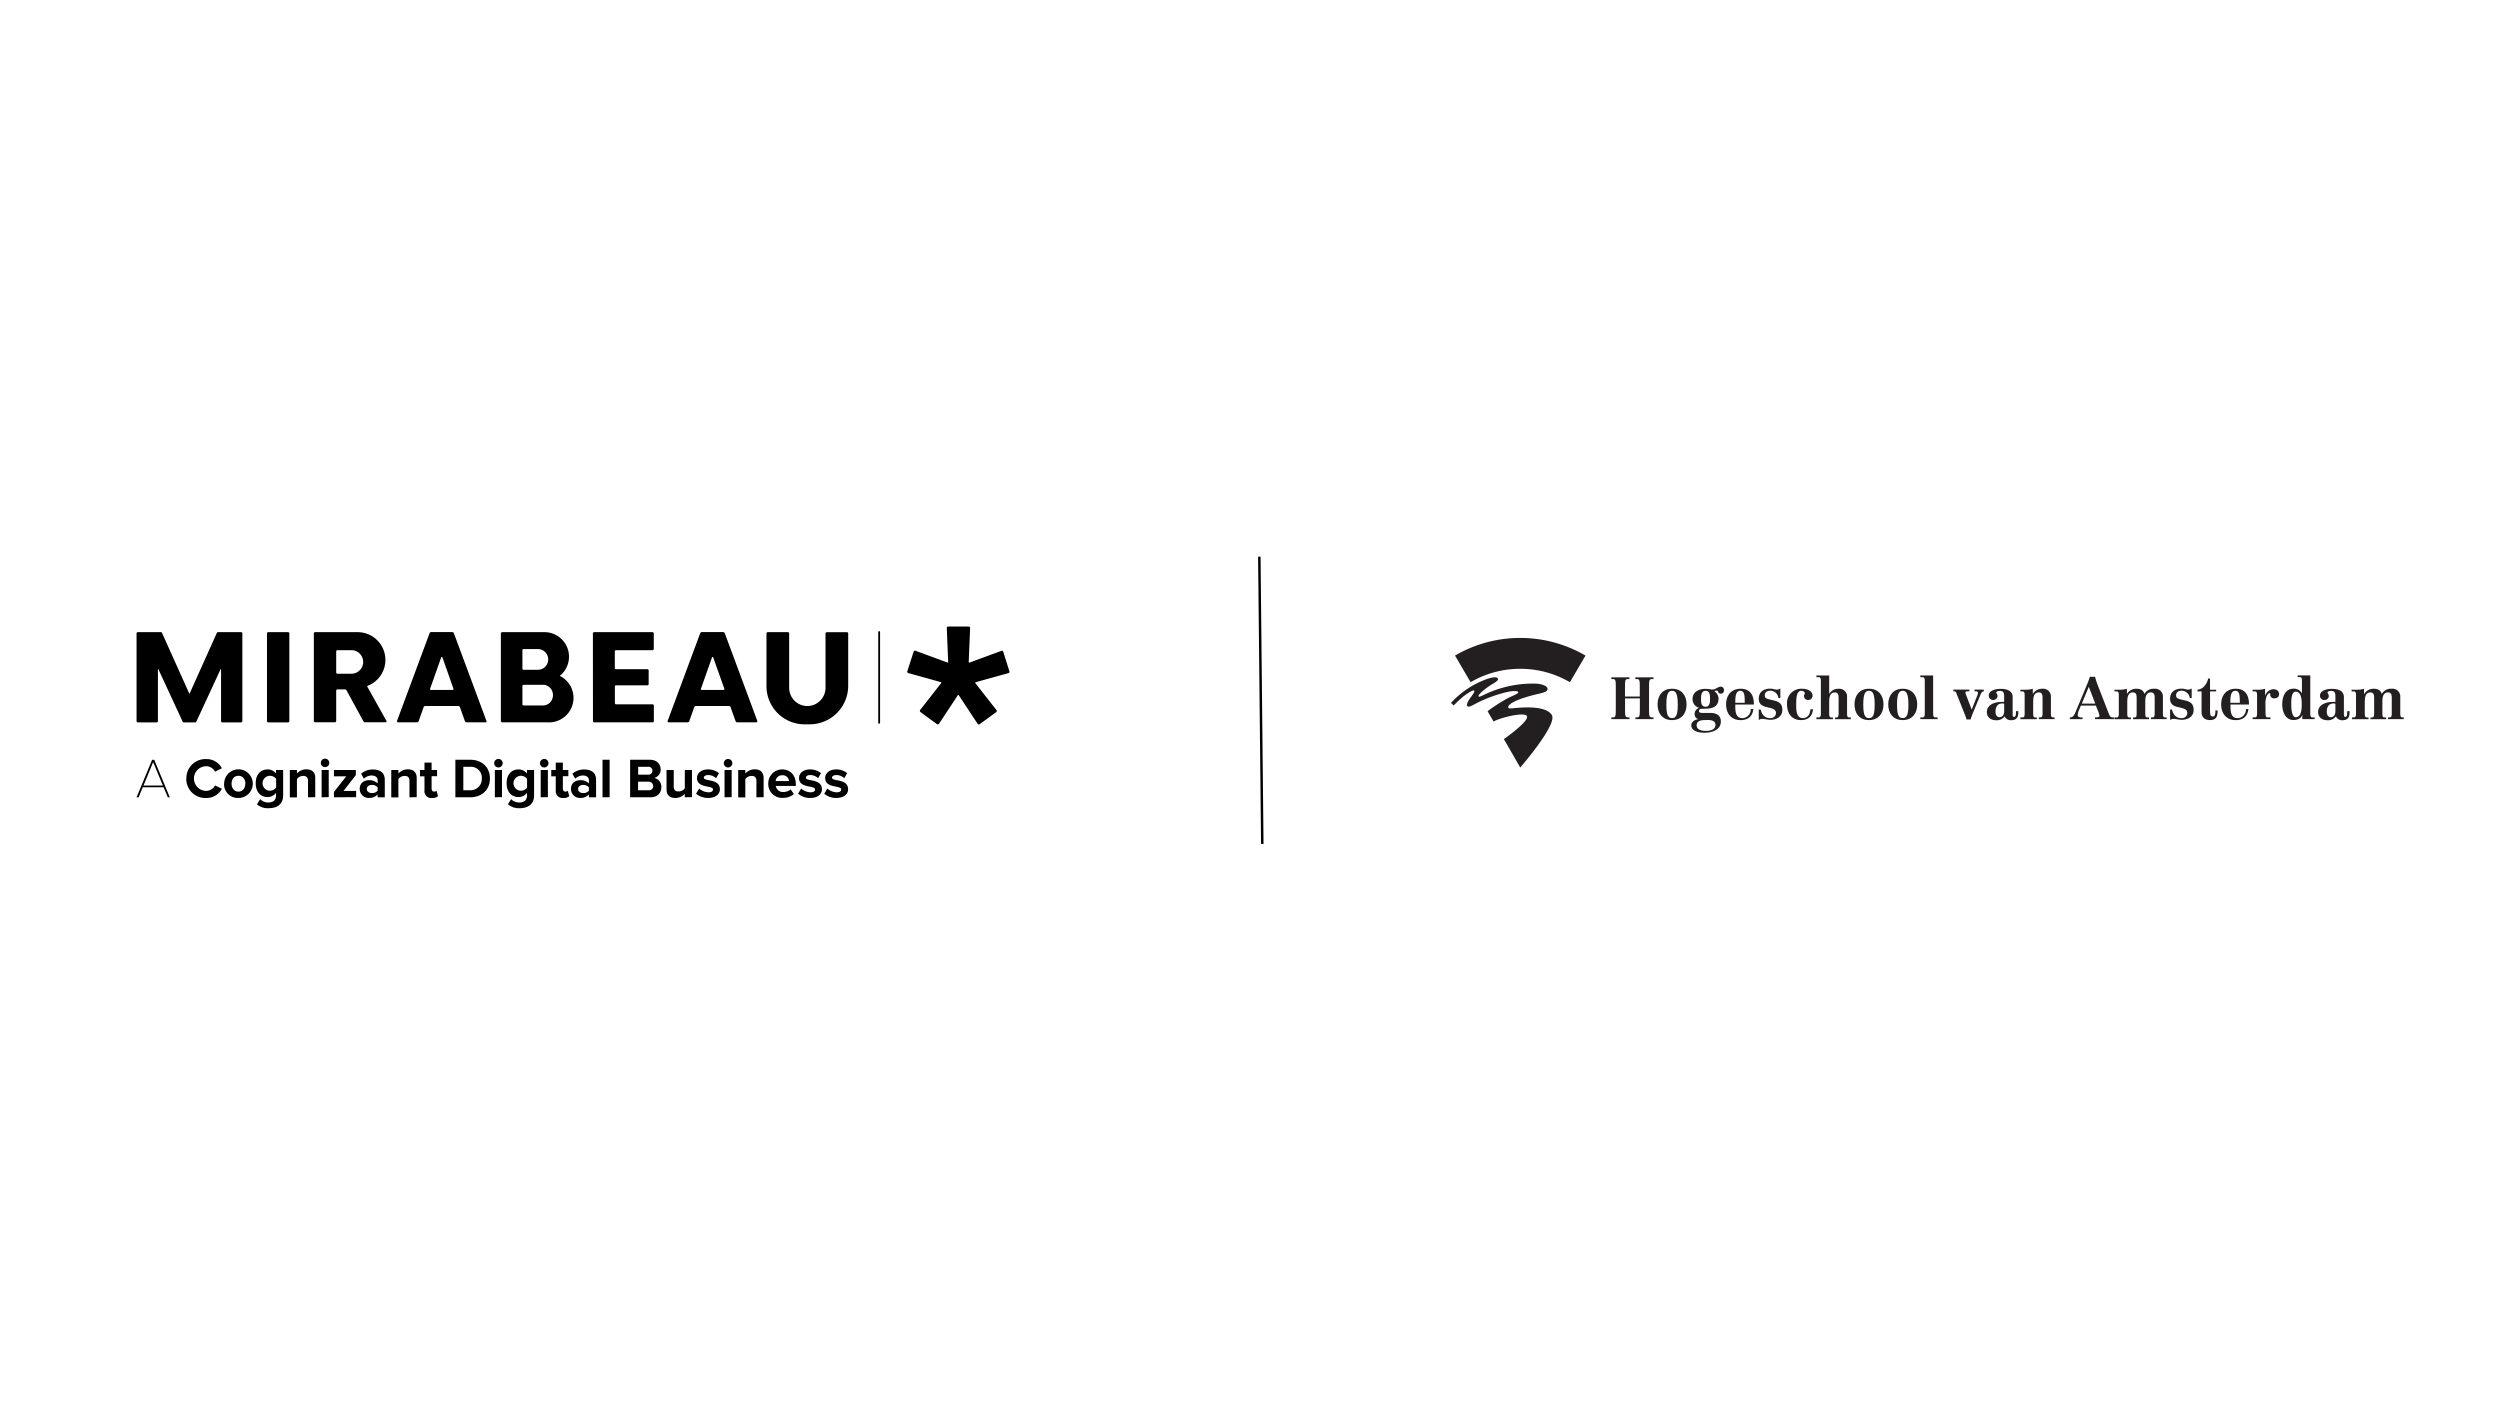 <svg id="Layer_1" data-name="Layer 1" xmlns="http://www.w3.org/2000/svg" viewBox="0 0 1013 568"><defs><style>.cls-1{fill-rule:evenodd;}.cls-2{fill:#231f20;}.cls-3{fill:none;stroke:#000;stroke-miterlimit:10;}</style></defs><title>Artboard 2</title><path id="a" class="cls-1" d="M117.24,256.68v35.5a.54.54,0,0,1-.53.53h-8a.53.53,0,0,1-.53-.53h0v-35.5a.53.53,0,0,1,.53-.53h8a.53.53,0,0,1,.53.53Zm123,0a.53.53,0,0,1,.53-.53h23.62a.52.52,0,0,1,.52.53h0v6.25a.52.52,0,0,1-.52.53h-14.8a.48.48,0,0,0-.47.48v6.75a.48.48,0,0,0,.47.48h12.72a.53.53,0,0,1,.53.53v5.46a.53.53,0,0,1-.53.53H249.62a.48.48,0,0,0-.47.48v6.75a.47.47,0,0,0,.47.47h14.8a.52.52,0,0,1,.52.53h0v6.25a.52.52,0,0,1-.52.53H240.8a.53.53,0,0,1-.53-.53h0Zm-43.1,35.53a.37.37,0,0,1-.22.47.28.28,0,0,1-.13,0h-7.73a.73.73,0,0,1-.69-.5l-2-5.62a.75.75,0,0,0-.7-.49H172.34a.73.73,0,0,0-.69.49l-2,5.62a.73.73,0,0,1-.7.5h-7.73a.38.38,0,0,1-.37-.37.28.28,0,0,1,0-.13l13.2-35.57a.73.73,0,0,1,.69-.49h8.5a.73.73,0,0,1,.68.49l13.21,35.57Zm-22.9-13.06a.32.32,0,0,0,.19.4.23.23,0,0,0,.11,0h8.91a.32.32,0,0,0,.32-.32.3.3,0,0,0,0-.1l-4.5-12.76a.27.27,0,0,0-.25-.17.26.26,0,0,0-.25.17l-4.51,12.76Zm132.57,13.06a.36.36,0,0,1-.21.47.35.35,0,0,1-.14,0h-7.73a.73.73,0,0,1-.69-.5l-2-5.62a.73.73,0,0,0-.69-.49H282a.74.74,0,0,0-.7.49l-2,5.62a.73.73,0,0,1-.69.5h-7.73a.37.37,0,0,1-.37-.37.27.27,0,0,1,0-.13l13.2-35.57a.74.74,0,0,1,.69-.49H293a.74.74,0,0,1,.69.49l13.2,35.57ZM284,279.15a.31.31,0,0,0,.19.4.18.18,0,0,0,.1,0h8.91a.31.31,0,0,0,.32-.31.2.2,0,0,0,0-.11L289,266.39a.27.27,0,0,0-.5,0L284,279.15ZM55.33,256.68a.53.53,0,0,1,.53-.53h9.32a.51.51,0,0,1,.48.32l11,24.49a.13.13,0,0,0,.1.06.11.11,0,0,0,.1-.06l11-24.49a.55.55,0,0,1,.49-.32h9.33a.52.52,0,0,1,.52.53v35.5a.52.52,0,0,1-.52.53H90.1a.53.53,0,0,1-.53-.53h0V271.24a.1.1,0,0,0-.08-.1.1.1,0,0,0-.12.06l-9.81,21.19a.55.55,0,0,1-.49.32H74.49a.54.54,0,0,1-.49-.32L64.19,271.2a.1.1,0,0,0-.12-.06.1.1,0,0,0-.08.1v20.94a.53.53,0,0,1-.53.53h-7.6a.53.53,0,0,1-.53-.53h0v-35.5Zm167.18,36h-19a.56.56,0,0,1-.4-.17.57.57,0,0,1-.16-.39V256.71a.57.57,0,0,1,.56-.56h17.19a9.94,9.94,0,0,1,6.12,17.71,9.93,9.93,0,0,1-4.3,18.85Zm1.55-11a4.34,4.34,0,0,0-1.19-3,4,4,0,0,0-2.87-1.2h-7.83a.49.49,0,0,0-.49.49v7.4a.49.49,0,0,0,.49.49H220a4.06,4.06,0,0,0,2.87-1.19,4.38,4.38,0,0,0,1.19-3Zm-1.93-14.48a4.16,4.16,0,0,0-4.06-4.19h-5.9a.49.49,0,0,0-.49.49v7.4a.49.49,0,0,0,.49.49h5.9A4.16,4.16,0,0,0,222.13,267.19ZM334.5,278.66v-22a.5.5,0,0,1,.16-.34.47.47,0,0,1,.37-.16h8.14a.49.49,0,0,1,.37.16.5.5,0,0,1,.15.37v21.14a15.62,15.62,0,0,1-15.58,15.67h-2.17a15.45,15.45,0,0,1-15.36-15.67V256.68a.51.51,0,0,1,.15-.37.49.49,0,0,1,.37-.16h8.14a.49.49,0,0,1,.38.16.5.5,0,0,1,.15.37v22a7.38,7.38,0,0,0,7.37,7.4,7.31,7.31,0,0,0,5.2-2.17,7.39,7.39,0,0,0,2.16-5.23Zm46,14.62a.61.61,0,0,1-.38.25.53.53,0,0,1-.44-.11l-6.72-4.9a.58.58,0,0,1-.12-.81v0l8.54-10.94a.24.24,0,0,0,0-.22.3.3,0,0,0-.17-.16L368,272.71a.56.56,0,0,1-.35-.29.55.55,0,0,1,0-.45l2.56-7.94a.59.59,0,0,1,.3-.34.58.58,0,0,1,.45,0l12.92,4.76a.22.22,0,0,0,.22,0,.25.25,0,0,0,.1-.21l-.56-13.76a.56.56,0,0,1,.16-.43.55.55,0,0,1,.41-.18h8.3a.58.58,0,0,1,.58.61l-.57,13.75a.25.25,0,0,0,.32.25l12.93-4.75a.59.59,0,0,1,.45,0,.58.58,0,0,1,.29.34L409,272a.64.64,0,0,1,0,.45.61.61,0,0,1-.36.29l-13.26,3.68a.26.26,0,0,0-.17.15.29.29,0,0,0,0,.24l8.56,10.91a.59.59,0,0,1-.1.82h0l-6.71,4.9a.56.56,0,0,1-.45.11.57.57,0,0,1-.37-.25l-7.64-11.59a.23.23,0,0,0-.2-.11.24.24,0,0,0-.2.11l-7.63,11.59ZM127.67,256.15h17.26a11.25,11.25,0,0,1,4,21.76.21.21,0,0,0-.12.28v0l7.78,13.92a.39.39,0,0,1,0,.38.38.38,0,0,1-.32.18H147.9a.69.69,0,0,1-.63-.38l-6.88-12.6a.64.64,0,0,0-.56-.34h-3.16a.49.49,0,0,0-.44.48v12.31a.53.53,0,0,1-.53.53h-8a.53.53,0,0,1-.53-.53h0V256.68a.53.53,0,0,1,.53-.53Zm14.72,7.3H136.7a.58.58,0,0,0-.33.14.52.52,0,0,0-.14.35v8.57a.51.51,0,0,0,.14.34.47.47,0,0,0,.33.14h5.69a4.77,4.77,0,0,0,0-9.54ZM356.61,256v37a.18.18,0,0,1-.18.19h-.38a.18.18,0,0,1-.19-.19V256a.2.2,0,0,1,.19-.2h.38a.19.19,0,0,1,.18.2ZM68,323.06,66.28,319H57.84l-1.67,4.08h-.84l6.3-15.21h.87l6.3,15.21Zm-5.9-14.37-3.94,9.6H66l-4-9.6Zm13.42,6.77a7.7,7.7,0,0,1,8.07-7.87,6.87,6.87,0,0,1,6.31,3.72l-2.77,1.37a4.08,4.08,0,0,0-3.54-2.21,5,5,0,0,0,0,10,4.08,4.08,0,0,0,3.54-2.21l2.77,1.34a6.93,6.93,0,0,1-6.31,3.74A7.71,7.71,0,0,1,75.48,315.46Zm15.31,2.08a5.8,5.8,0,1,1,5.79,5.79A5.56,5.56,0,0,1,90.79,317.54Zm8.6,0c0-1.71-1-3.19-2.81-3.19s-2.79,1.48-2.79,3.19,1,3.22,2.79,3.22S99.39,319.27,99.39,317.54Zm4.7,8.35,1.3-2.08a4.41,4.41,0,0,0,3.42,1.35c1.39,0,3-.59,3-2.83v-1.07a4.25,4.25,0,0,1-3.4,1.71c-2.72,0-4.83-1.92-4.83-5.59s2.06-5.61,4.83-5.61a4.18,4.18,0,0,1,3.4,1.69V312h2.88v10.29c0,4.18-3.22,5.2-5.92,5.2A6.66,6.66,0,0,1,104.09,325.89Zm7.76-6.73v-3.58a3.22,3.22,0,0,0-2.47-1.23,3,3,0,0,0,0,6.06A3.24,3.24,0,0,0,111.85,319.16Zm12.92,3.9V316.4a1.79,1.79,0,0,0-2-2,3.19,3.19,0,0,0-2.49,1.27v7.44h-2.88V312h2.88v1.42a5.07,5.07,0,0,1,3.83-1.69c2.43,0,3.59,1.37,3.59,3.51v7.78Zm5.51,0V312h2.88v11ZM130,309.12a1.71,1.71,0,1,1,3.42,0,1.71,1.71,0,1,1-3.42,0Zm5.31,13.94v-2.17l5-6.32h-5V312h8.87v2.08l-5,6.41h5.13v2.53Zm17.7,0V321.9a4.46,4.46,0,0,1-3.47,1.43,3.63,3.63,0,0,1-3.79-3.64c0-2.61,2-3.56,3.79-3.56a4.49,4.49,0,0,1,3.47,1.34v-1.39c0-1.12-1-1.85-2.41-1.85a4.62,4.62,0,0,0-3.15,1.3l-1.13-2a7,7,0,0,1,4.78-1.73c2.52,0,4.81,1,4.81,4.17v7.12Zm0-2.64v-1.37a2.89,2.89,0,0,0-2.32-1c-1.13,0-2.06.61-2.06,1.66s.93,1.64,2.06,1.64a2.9,2.9,0,0,0,2.32-.95Zm12.91,2.64V316.4c0-1.53-.79-2-2-2a3.22,3.22,0,0,0-2.49,1.27v7.44h-2.89V312h2.89v1.42a5.07,5.07,0,0,1,3.83-1.69c2.43,0,3.59,1.37,3.59,3.51v7.78ZM172,320.3v-5.73h-1.82V312H172v-3h2.88v3h2.22v2.53h-2.22v5c0,.7.36,1.23,1,1.23a1.47,1.47,0,0,0,1-.34l.61,2.21a3.53,3.53,0,0,1-2.41.71A2.73,2.73,0,0,1,172,320.3Zm12.52,2.76V307.85h6c4.74,0,8,3,8,7.59s-3.29,7.62-8,7.62Zm10.71-7.62a4.42,4.42,0,0,0-4.72-4.74h-2.77v9.51h2.75a4.55,4.55,0,0,0,4.74-4.77Zm5.29,7.62V312h2.88v11Zm-.27-13.94a1.72,1.72,0,0,1,3.43,0,1.72,1.72,0,1,1-3.43,0Zm5.56,16.77,1.29-2.08a4.45,4.45,0,0,0,3.43,1.35c1.38,0,3-.59,3-2.83v-1.07a4.25,4.25,0,0,1-3.4,1.71c-2.73,0-4.84-1.92-4.84-5.59s2.07-5.61,4.84-5.61a4.2,4.2,0,0,1,3.4,1.69V312h2.88v10.29c0,4.18-3.22,5.2-5.92,5.2A6.64,6.64,0,0,1,205.85,325.89Zm7.76-6.73v-3.58a3.22,3.22,0,0,0-2.47-1.23,3,3,0,0,0,0,6.06,3.24,3.24,0,0,0,2.47-1.25Zm5.52,3.9V312H222v11Zm-.28-13.94a1.72,1.72,0,0,1,3.43,0,1.72,1.72,0,1,1-3.43,0Zm6.38,11.18v-5.73h-1.82V312h1.82v-3h2.88v3h2.23v2.53h-2.23v5c0,.7.36,1.23,1,1.23a1.47,1.47,0,0,0,1-.34l.61,2.21a3.52,3.52,0,0,1-2.4.71,2.74,2.74,0,0,1-3.09-3Zm13.43,2.76V321.9a4.46,4.46,0,0,1-3.47,1.43,3.63,3.63,0,0,1-3.79-3.64c0-2.61,2-3.56,3.79-3.56a4.46,4.46,0,0,1,3.47,1.34v-1.39c0-1.12-.95-1.85-2.4-1.85a4.58,4.58,0,0,0-3.15,1.3l-1.14-2a7,7,0,0,1,4.79-1.73c2.52,0,4.81,1,4.81,4.17v7.12Zm0-2.64v-1.37a2.87,2.87,0,0,0-2.31-1c-1.14,0-2.07.61-2.07,1.66s.93,1.64,2.07,1.64a2.88,2.88,0,0,0,2.31-.95Zm5.52-12.57h2.88v15.21h-2.88Zm11.19,15.21V307.85h8c2.88,0,4.36,1.84,4.36,3.87a3.38,3.38,0,0,1-2.61,3.49,3.66,3.66,0,0,1,2.9,3.72c0,2.31-1.5,4.13-4.4,4.13Zm9.32-4.58a1.74,1.74,0,0,0-1.93-1.74h-4.17v3.47h4.17A1.69,1.69,0,0,0,264.69,318.48Zm-.3-6.19a1.58,1.58,0,0,0-1.76-1.59h-4v3.19h4a1.56,1.56,0,0,0,1.76-1.6Zm13.12,10.77v-1.39a5.21,5.21,0,0,1-3.86,1.67c-2.4,0-3.53-1.33-3.53-3.47V312H273v6.69c0,1.53.79,2,2,2a3.21,3.21,0,0,0,2.49-1.26V312h2.89v11Zm4.57-1.44,1.24-2.09a6.23,6.23,0,0,0,3.79,1.52c1.25,0,1.84-.48,1.84-1.16,0-1.8-6.49-.32-6.49-4.65,0-1.85,1.59-3.47,4.49-3.47a7,7,0,0,1,4.41,1.51l-1.16,2.05a4.7,4.7,0,0,0-3.25-1.28c-1,0-1.72.46-1.72,1.07,0,1.62,6.51.25,6.51,4.7,0,2-1.72,3.51-4.76,3.51A7.29,7.29,0,0,1,282.08,321.62Zm11.55,1.44V312h2.88v11Zm-.28-13.94a1.72,1.72,0,0,1,3.43,0,1.72,1.72,0,1,1-3.43,0Zm13.19,13.94V316.4c0-1.53-.8-2-2-2a3.22,3.22,0,0,0-2.5,1.27v7.44h-2.88V312H302v1.42a5.11,5.11,0,0,1,3.84-1.69c2.43,0,3.58,1.37,3.58,3.51v7.78Zm4.81-5.52a5.61,5.61,0,0,1,5.67-5.77c3.29,0,5.49,2.46,5.49,6v.69h-8.14a2.94,2.94,0,0,0,3.15,2.46,4.62,4.62,0,0,0,2.91-1.07l1.29,1.92a6.83,6.83,0,0,1-4.52,1.53,5.57,5.57,0,0,1-5.85-5.8Zm5.67-3.4a2.54,2.54,0,0,0-2.68,2.35h5.4A2.5,2.5,0,0,0,317,314.14Zm6.4,7.48,1.25-2.09a6.23,6.23,0,0,0,3.79,1.52c1.25,0,1.84-.48,1.84-1.16,0-1.8-6.49-.32-6.49-4.65,0-1.85,1.59-3.47,4.49-3.47a6.93,6.93,0,0,1,4.4,1.51l-1.16,2.05a4.66,4.66,0,0,0-3.24-1.28c-1,0-1.72.46-1.72,1.07,0,1.62,6.51.25,6.51,4.7,0,2-1.72,3.51-4.77,3.51A7.33,7.33,0,0,1,323.42,321.62Zm11.85-2.09a6.23,6.23,0,0,0,3.79,1.52c1.25,0,1.84-.48,1.84-1.16,0-1.8-6.49-.32-6.49-4.65,0-1.85,1.59-3.47,4.49-3.47a6.93,6.93,0,0,1,4.4,1.51l-1.16,2.05a4.66,4.66,0,0,0-3.24-1.28c-1,0-1.73.46-1.73,1.07,0,1.62,6.52.25,6.52,4.7,0,2-1.73,3.51-4.77,3.51a7.31,7.31,0,0,1-4.9-1.71Z"/><g id="g3"><path id="path5" class="cls-2" d="M652.91,290.7h.65c1.14,0,1.16-.64,1.16-3.68v-8.18c0-3,0-3.69-1.19-3.69h-.62v-.69h7.33v.69h-.62c-1.16,0-1.18.64-1.18,3.69v3.4h6v-3.4c0-3,0-3.69-1.19-3.69h-.61v-.69H670v.69h-.62c-1.17,0-1.19.64-1.19,3.69V287c0,3,0,3.68,1.16,3.68H670v.7h-7.33v-.7h.61c1.17,0,1.19-.64,1.19-3.68v-4h-6v4c0,3,0,3.68,1.18,3.68h.62v.7h-7.33Z"/><path id="path7" class="cls-2" d="M675.21,285.42c0-4.73,1-5.51,2.31-5.51s2.31.78,2.31,5.51c0,4.14-.62,5.56-2.31,5.56s-2.31-1.42-2.31-5.56m-3.57,0c0,3.73,2.1,6.36,5.88,6.36s5.88-2.63,5.88-6.36-2.1-6.34-5.88-6.34-5.88,2.65-5.88,6.34"/><path id="path9" class="cls-2" d="M689.26,283.28c0-1.34.07-3.37,1.9-3.37s1.75,2.32,1.75,3.52-.2,2.94-1.76,2.94c-1.82,0-1.89-1.72-1.89-3.09m.91,5.61c-1.21,0-1.73-.17-1.73-.74s.33-.95,1.11-.95c3.09,0,6.79,0,6.79-4.15a3.82,3.82,0,0,0-1.67-3,3.07,3.07,0,0,1,1.05-.23c.59,0,.19,1.26,1.62,1.26a1.22,1.22,0,0,0,1.21-1.36,1.33,1.33,0,0,0-1.28-1.49c-1.15,0-2.1,1.18-3.39,1.18-.54,0-1.57-.29-2.86-.29-2.6,0-5.2,1.18-5.2,4.15a3.63,3.63,0,0,0,2.7,3.56v0a2.58,2.58,0,0,0-1.86,2.54,2,2,0,0,0,1.43,2v.06c-1.22.12-2.78,1-2.78,2.42,0,2.6,3.37,3.07,5.35,3.07,2.85,0,6.63-1.08,6.63-4.54,0-3-2.51-3.51-4.3-3.51Zm1.22,2.84c1.41,0,3.72,0,3.72,2s-2.31,2.43-3.84,2.43-3.78-.34-3.78-2.23c0-2.12,2.31-2.17,3.9-2.17"/><path id="path11" class="cls-2" d="M703.14,284.78c0-2.34.09-4.87,2.07-4.87,1.75,0,1.75,2.29,1.75,4.87Zm7.54.69c0-3.69-1.4-6.39-5.38-6.39-3.78,0-5.88,2.65-5.88,6.35s2.1,6.36,5.88,6.36c3,0,4.84-1.53,5.15-4.47H709.4a3.49,3.49,0,0,1-3.34,3.67c-2.71,0-2.92-2.52-2.92-4.91v-.59h7.54Z"/><path id="path13" class="cls-2" d="M712.65,287.5h.77c.47,2,1.59,3.48,3.83,3.48a2.15,2.15,0,0,0,2.38-2c0-1.53-1.19-1.86-3.47-2.39-1.76-.41-3.51-1-3.51-3.46,0-2.84,2.08-4.1,4.7-4.09,1.07,0,1.83.39,2.62.39a2,2,0,0,0,1.28-.4h.15v3.83h-.77a3.41,3.41,0,0,0-3.19-3c-1.16,0-2.35.44-2.35,1.9,0,1.21.62,1.38,3.38,2,2.11.47,3.73,1.15,3.73,3.91s-2.35,4-4.85,4c-1.12,0-2.34-.38-3.36-.38a2.29,2.29,0,0,0-1.19.38h-.15V287.5Z"/><path id="path15" class="cls-2" d="M734.64,287.42c-.33,2.94-2,4.36-4.92,4.36-3.85,0-5.62-2.89-5.62-6.47a5.8,5.8,0,0,1,6.07-6.23c3.29,0,4.27,1.78,4.27,2.62a1.72,1.72,0,0,1-1.84,1.93A1.54,1.54,0,0,1,731,282c0-.7.34-.82.34-1.11,0-.52-.82-1-1.36-1-2.05,0-2.16,2.9-2.16,5.69,0,1.89,0,5.39,2.61,5.39,2.17,0,3-1.62,3.16-3.57Z"/><path id="path17" class="cls-2" d="M736,290.7h.81c.71,0,1-.3,1-1.61V276c0-1.31-.24-1.61-1-1.61H736v-.7h5.19v7.41h.05a4.14,4.14,0,0,1,3.71-2,3.14,3.14,0,0,1,3.48,3.38v6.63c0,1.31.24,1.61,1,1.61h.53v.7h-6.39v-.7H744c.71,0,1-.3,1-1.61v-6c0-1.17,0-2.53-1.53-2.53-2.28,0-2.28,2.63-2.28,4.11v4.43c0,1.31.24,1.62,1,1.62h.52v.69H736v-.7Z"/><path id="path19" class="cls-2" d="M755,285.42c0-4.73,1-5.51,2.31-5.51s2.31.78,2.31,5.51c0,4.14-.62,5.56-2.31,5.56s-2.31-1.42-2.31-5.56m-3.56,0c0,3.73,2.09,6.36,5.87,6.36s5.88-2.63,5.88-6.36-2.1-6.34-5.88-6.34-5.87,2.65-5.87,6.34"/><path id="path21" class="cls-2" d="M768.67,285.42c0-4.73,1.05-5.51,2.31-5.51s2.31.78,2.31,5.51c0,4.14-.62,5.56-2.31,5.56s-2.31-1.42-2.31-5.56m-3.56,0c0,3.73,2.09,6.36,5.87,6.36s5.88-2.63,5.88-6.36-2.1-6.34-5.88-6.34-5.87,2.65-5.87,6.34"/><path id="path23" class="cls-2" d="M778.11,290.7h.81c.71,0,1-.3,1-1.6V276c0-1.31-.24-1.61-1-1.61h-.81v-.7h5.2V289.1c0,1.3.24,1.6,1,1.6h.81v.7h-7v-.7Z"/><path id="path25" class="cls-2" d="M803.9,280.16c-.88,0-1.15.74-1.53,1.65l-2.9,7c-.36.87-.69,1.78-1,2.71h-1.6c-.21-.62-.43-1.28-.67-1.89l-3.16-7.93c-.41-1-.48-1.58-1.17-1.58h-.4v-.69H798v.69h-.8c-.41,0-.81.1-.81.53a3.26,3.26,0,0,0,.22.81l2.32,6.07h0l2.36-5.95a2.61,2.61,0,0,0,.19-.81c0-.41-.41-.65-.84-.65h-.57v-.69h3.76v.69Z"/><path id="path27" class="cls-2" d="M812.09,288.15c0,2.06-1.24,2.46-1.86,2.46-1.21,0-1.64-1.1-1.64-2.17,0-2.12.86-3.4,2.78-3.4a2.62,2.62,0,0,1,.72.1Zm4.79,0c0,1.09,0,2.34-.76,2.34-.39,0-.6-.26-.6-.89v-7.11c0-2.78-2.6-3.37-4.88-3.37-1.68,0-4.8.5-4.8,2.75a1.79,1.79,0,0,0,3.57.17c0-.68-.52-1.11-.52-1.38,0-.62,1.09-.71,1.61-.71,1.25,0,1.58.89,1.58,1.95v2.51c-.35,0-.69,0-1,0-2.59,0-6,1-6,4.11,0,2.19,1.68,3.32,3.72,3.32a3.92,3.92,0,0,0,3.48-1.59,2.75,2.75,0,0,0,2.6,1.59c2.92,0,2.95-2.09,2.95-3.67Z"/><path id="path29" class="cls-2" d="M818.64,290.7h.8c.72,0,.95-.3.95-1.61v-7.31c0-1.31-.23-1.62-.95-1.62h-.8v-.69h2.5a9.77,9.77,0,0,0,2.55-.39v2.11h0a4.4,4.4,0,0,1,3.85-2.11,3.15,3.15,0,0,1,3.49,3.38v6.63c0,1.31.24,1.61.95,1.61h.52v.7h-6.38v-.7h.52c.71,0,1-.3,1-1.61v-6c0-1.17,0-2.53-1.52-2.53-2.28,0-2.28,2.62-2.28,4.11v4.43c0,1.31.24,1.61.95,1.61h.52v.7h-6.67v-.7Z"/><path id="path31" class="cls-2" d="M849,285.09h-5.45l2.83-6.8,2.62,6.8Zm-.05,6.3h7.62v-.69H856c-.93,0-1.31-.95-1.59-1.71L850,277.61a29.5,29.5,0,0,1-1.09-3.37h-2.12a24.58,24.58,0,0,1-1,2.82l-4.65,11.14c-.78,1.89-1.23,2.5-2.45,2.5v.69h5.15v-.69h-.65c-.81,0-1.29-.35-1.29-1a6.82,6.82,0,0,1,.63-2.26l.64-1.53h6.09l.62,1.6a10.49,10.49,0,0,1,.81,2.48c0,.69-.71.69-1.79.71v.69Z"/><path id="path33" class="cls-2" d="M856.78,290.7h.81c.71,0,.95-.3.95-1.61v-7.31c0-1.31-.24-1.62-.95-1.62h-.81v-.69h2.5a9.77,9.77,0,0,0,2.55-.39v2.11h0a4.38,4.38,0,0,1,3.85-2.11c1.62,0,2.81.6,3.26,2.11a4.19,4.19,0,0,1,4-2.11,3.14,3.14,0,0,1,3.47,3.38v6.63c0,1.31.24,1.61,1,1.61h.52v.7h-6.38v-.7h.52c.71,0,1-.3,1-1.61v-6c0-1.17,0-2.53-1.52-2.53-2.29,0-2.29,2.62-2.29,4.1v4.44c0,1.31.24,1.61,1,1.61h.52v.7H864.3v-.7h.52c.72,0,.95-.3.95-1.61v-6c0-1.17,0-2.53-1.52-2.53-2.28,0-2.28,2.63-2.28,4.12v4.42c0,1.31.24,1.62.95,1.62h.52v.69h-6.67v-.7Z"/><path id="path35" class="cls-2" d="M879.32,287.5h.76c.48,2,1.6,3.48,3.84,3.48a2.16,2.16,0,0,0,2.38-2c0-1.53-1.19-1.86-3.48-2.39-1.76-.41-3.5-1-3.5-3.46,0-2.84,2.08-4.1,4.7-4.09,1.07,0,1.83.39,2.62.39a2.1,2.1,0,0,0,1.29-.4h.14v3.83h-.77a3.41,3.41,0,0,0-3.19-3c-1.17,0-2.35.44-2.35,1.9,0,1.21.61,1.38,3.37,2,2.12.47,3.73,1.15,3.73,3.91s-2.35,4-4.85,4c-1.11,0-2.33-.38-3.35-.38a2.4,2.4,0,0,0-1.2.38h-.14V287.5Z"/><path id="path37" class="cls-2" d="M898,280.16h-2.49v7.68c0,1.44,0,2.48,1.09,2.48.9,0,1-.88,1.07-1.71v-.77h.89v.52c0,2.38-.94,3.42-3.1,3.42-2.46,0-3.39-1.5-3.39-3.11v-8.51h-1.66v-.69c2.35-.14,3.86-2.43,4.38-4.57h.71v4.57h2.49v.69Z"/><path id="path39" class="cls-2" d="M903.74,284.78c0-2.34.1-4.87,2.07-4.87,1.76,0,1.76,2.29,1.76,4.87Zm7.55.69c0-3.69-1.41-6.39-5.39-6.39-3.78,0-5.88,2.65-5.88,6.35s2.1,6.36,5.88,6.36c3,0,4.84-1.53,5.15-4.47h-1a3.48,3.48,0,0,1-3.33,3.67c-2.72,0-2.93-2.52-2.93-4.91v-.59h7.55Z"/><path id="path41" class="cls-2" d="M918,289.09c0,1.31.23,1.61.95,1.61H920v.69h-7.25v-.69h.81c.71,0,1-.31,1-1.61v-7.31c0-1.31-.24-1.62-1-1.62h-.81v-.69h2.5a9.91,9.91,0,0,0,2.56-.39v2.71h.09a3.71,3.71,0,0,1,3.19-2.53c1.12,0,2.38.48,2.38,2,0,1.12-.74,1.71-2,1.71a1.46,1.46,0,0,1-1.57-1.53c0-.45,0-.57-.28-.57-.67,0-1.67,1.55-1.67,4.09Z"/><path id="path43" class="cls-2" d="M928.42,285.09c0-1.15,0-4.83,1.8-4.83,2.26,0,2.44,3.3,2.44,4.93s0,5.42-2.42,5.42c-1.82,0-1.82-4.35-1.82-5.52m4.46,6.3h5v-.69h-.76c-.61,0-1-.2-1-1.64V273.67h-5.11v.7h.73c.9,0,1,.42,1,1.58V281h0a3.56,3.56,0,0,0-3.37-1.95c-3.47,0-4.61,3.33-4.61,6.39,0,2.9,1.24,6.31,4.56,6.31,1.67,0,3-.58,3.57-2.11h0Z"/><path id="path45" class="cls-2" d="M946.3,288.15c0,2.06-1.23,2.46-1.85,2.46-1.21,0-1.64-1.1-1.64-2.17,0-2.12.86-3.4,2.78-3.4a2.56,2.56,0,0,1,.71.1v3Zm4.8,0c0,1.09,0,2.34-.76,2.34-.39,0-.6-.26-.6-.89v-7.11c0-2.78-2.6-3.37-4.88-3.37-1.68,0-4.8.5-4.8,2.75a1.67,1.67,0,0,0,1.79,1.77,1.65,1.65,0,0,0,1.78-1.6c0-.68-.52-1.11-.52-1.38,0-.62,1.09-.71,1.61-.71,1.25,0,1.58.89,1.58,1.95v2.51c-.35,0-.68,0-1,0-2.59,0-6,1-6,4.11,0,2.19,1.69,3.32,3.74,3.32a3.91,3.91,0,0,0,3.47-1.59,2.75,2.75,0,0,0,2.6,1.59c2.92,0,2.94-2.09,2.94-3.67Z"/><path id="path47" class="cls-2" d="M952.86,290.7h.8c.72,0,1-.3,1-1.61v-7.31c0-1.31-.23-1.62-1-1.62h-.8v-.69h2.5a9.77,9.77,0,0,0,2.55-.39v2.11H958a4.37,4.37,0,0,1,3.84-2.11c1.63,0,2.82.6,3.27,2.11a4.2,4.2,0,0,1,4-2.11,3.14,3.14,0,0,1,3.48,3.38v6.63c0,1.31.25,1.61,1,1.61H974v.7h-6.39v-.7h.53c.71,0,1-.3,1-1.61v-6c0-1.17,0-2.53-1.52-2.53-2.28,0-2.28,2.62-2.28,4.1v4.44c0,1.31.23,1.61,1,1.61h.52v.7h-6.38v-.7h.52c.71,0,1-.3,1-1.61v-6c0-1.17,0-2.53-1.52-2.53-2.28,0-2.28,2.63-2.28,4.12v4.42c0,1.31.23,1.62,1,1.62h.52v.69h-6.67v-.7Z"/></g><g id="g49"><g id="g51"><path id="path53" class="cls-2" d="M616,271a39.78,39.78,0,0,1,20.13,5.43l6.31-10.79a52.44,52.44,0,0,0-52.87,0l6.31,10.79A39.86,39.86,0,0,1,616,271Z"/></g><g id="g55"><path id="path57" class="cls-2" d="M621.85,277a45.17,45.17,0,0,0-20.33,4.44c-1.27.59-2.17,1.08-2.39.77-.43-.68,2.75-3.38,6.15-5.36,1.24-.73,1.94-1.37,1.67-1.91-.41-.8-2.86-1-9.67,2.53a38.13,38.13,0,0,0-9.35,7.34l1.11,1.05a47.11,47.11,0,0,1,3.48-3.29c.8-.7,4.53-3.48,4.85-2.64.13.34-.11.83-1.43,2.63-1.15,1.59-1.9,3.09-1.36,3.54s1.2.2,2.75-.66a55.18,55.18,0,0,1,10.57-4.3c5.77-1.72,7.17-1.07,7.31-.65.17.57-2.48,1.51-4,2.28a67.43,67.43,0,0,0-8.45,5.41s2.44,4.18,2.45,4.18c2.58-1.53,12.44-4,13.5-2.22,1.15,2-9.34,9.35-9.34,9.35L616,311s15.21-17.47,12.79-21.3-11.61-3.11-15.22-2.77c-1,.09-2.16.31-2.4-.18s0-2.73,12.25-5.62c2.71-.64,3.77-1,3.62-2.17C626.93,277.88,624.42,277,621.85,277Z"/></g></g><line class="cls-3" x1="510.28" y1="225.57" x2="511.48" y2="341.96"/></svg>